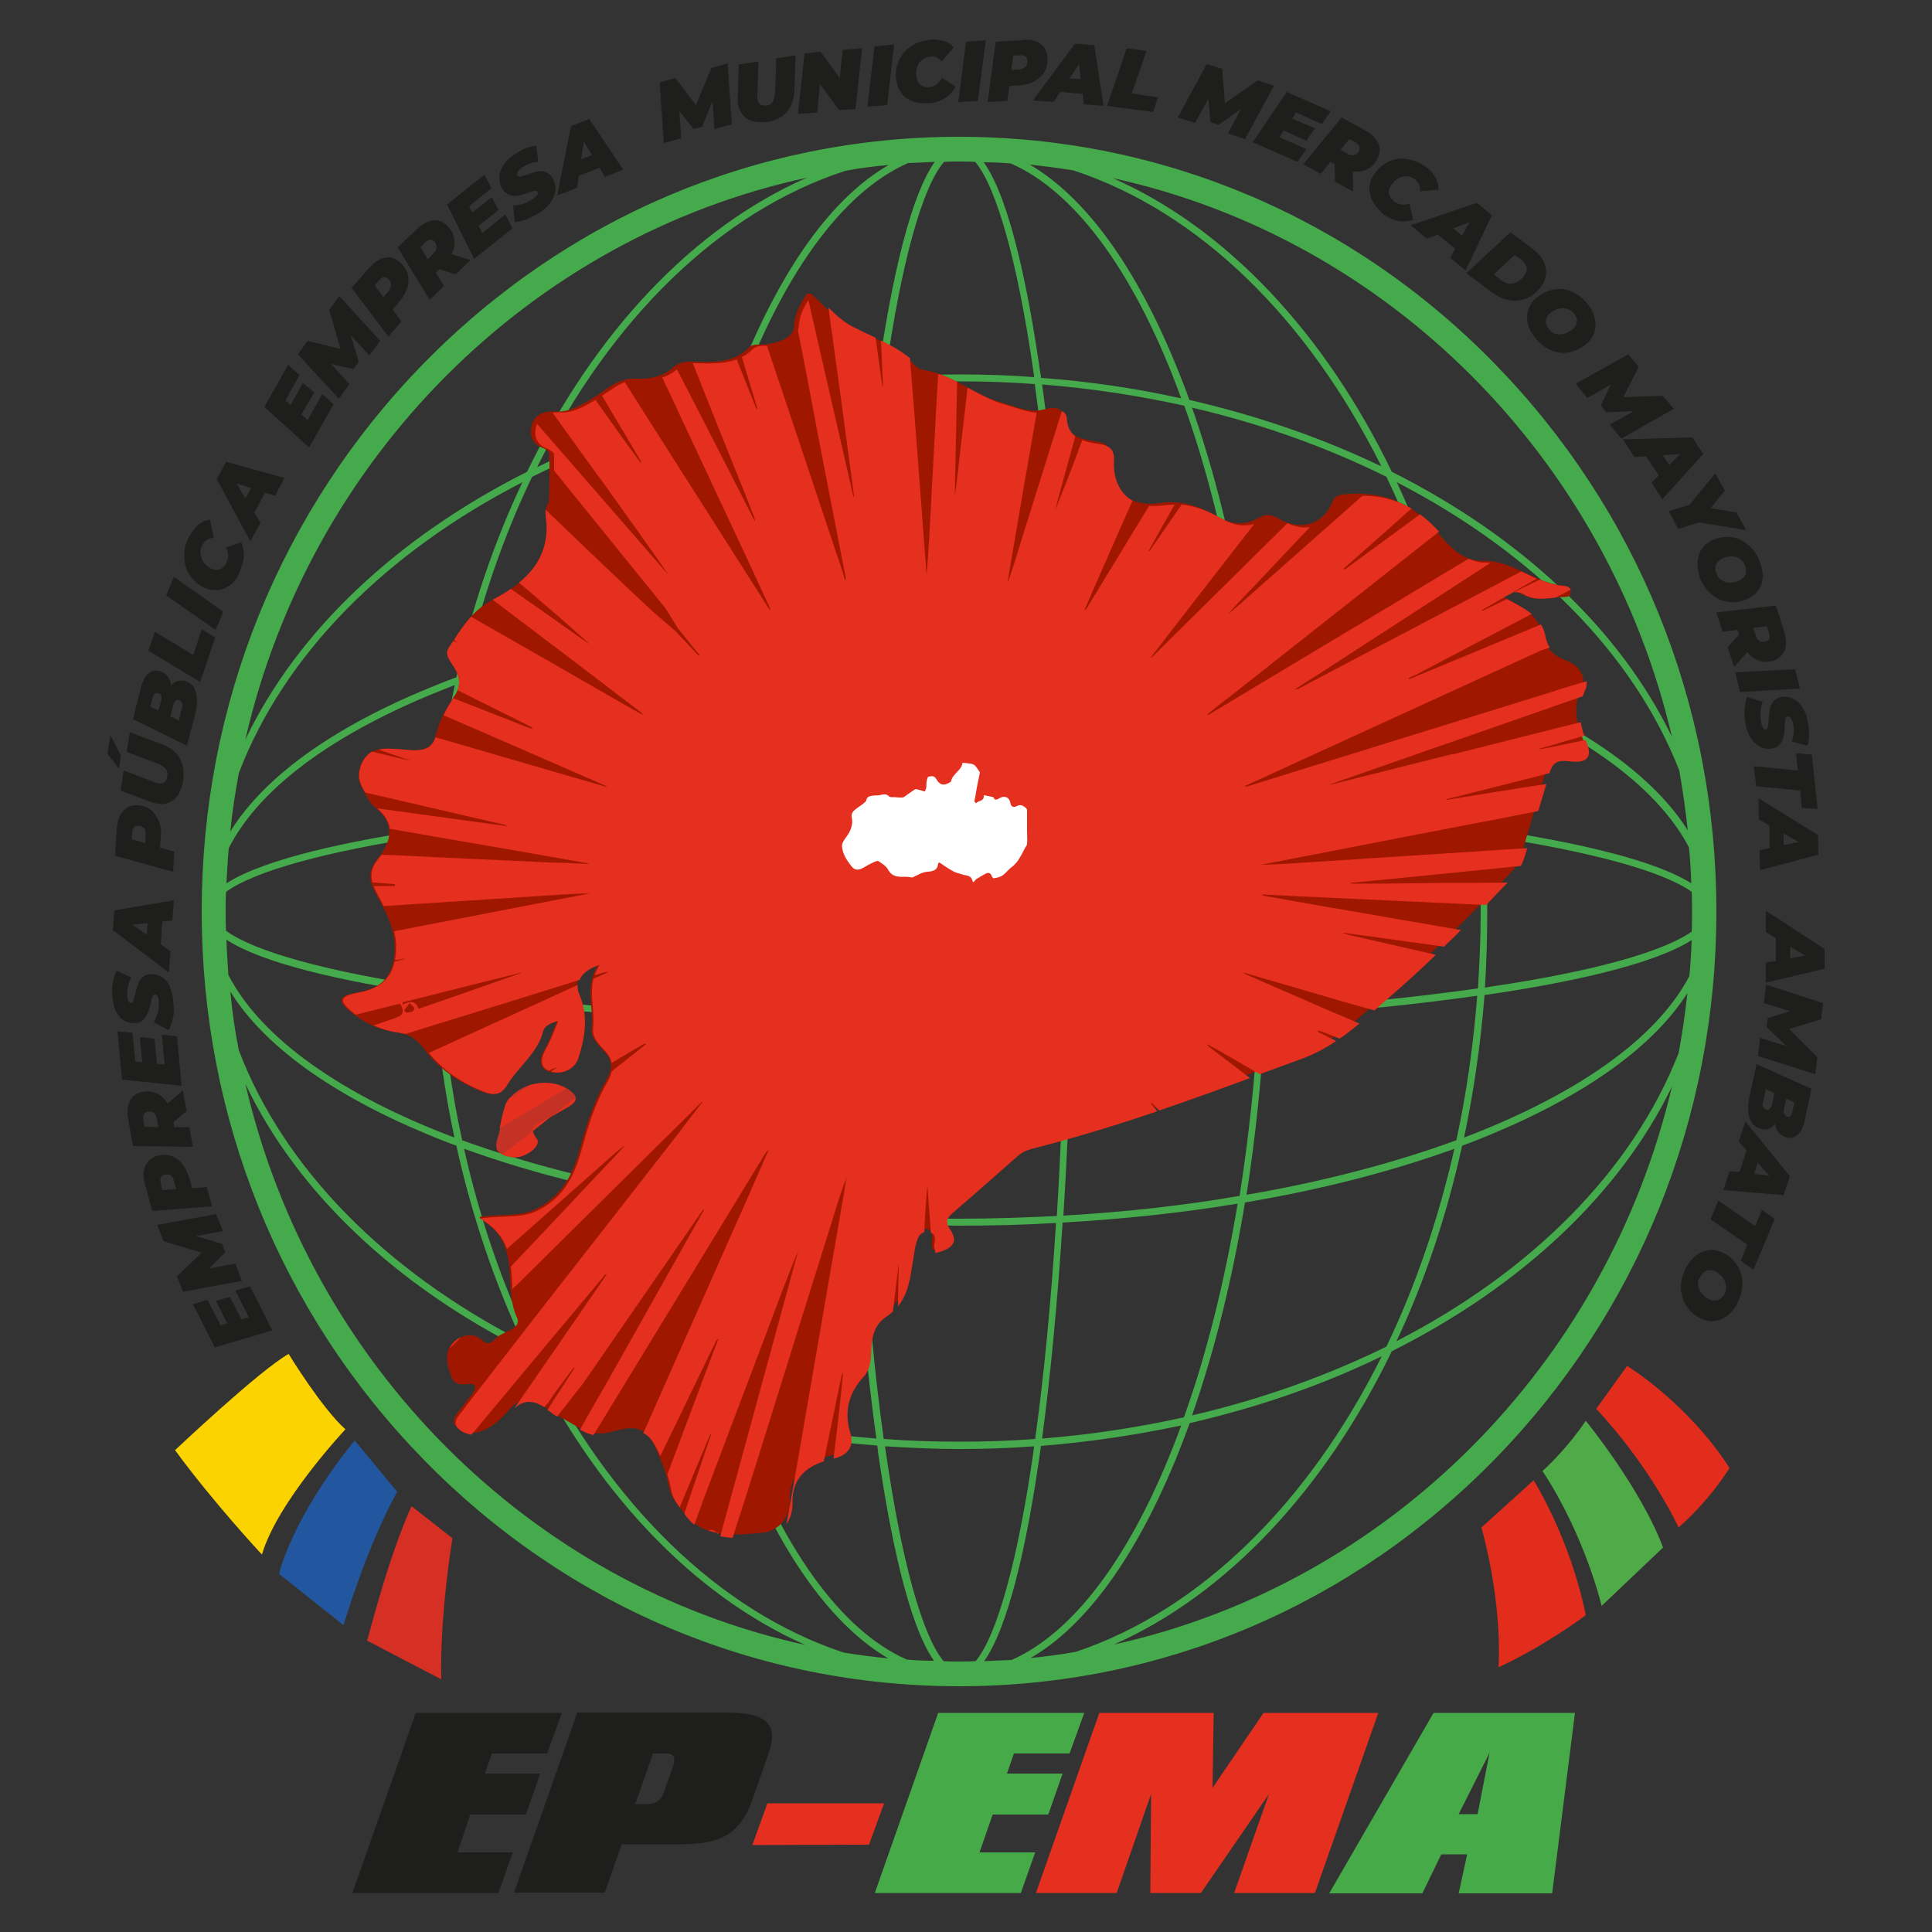 <?xml version="1.0" encoding="UTF-8"?>
<!-- Generator: Adobe Illustrator 27.4.0, SVG Export Plug-In . SVG Version: 6.00 Build 0)  -->
<svg xmlns="http://www.w3.org/2000/svg" xmlns:xlink="http://www.w3.org/1999/xlink" version="1.1" id="Capa_1" x="0px" y="0px" viewBox="0 0 500 500" style="enable-background:new 0 0 500 500;" xml:space="preserve">
<rect x="0" y="0" width="500" height="500" fill="#333333" stroke="none"/>
<style type="text/css">
	.st0{fill:#45AA4B;}
	.st1{fill:#1E1F1C;}
	.st2{fill:#FAD300;}
	.st3{fill:#2257A0;}
	.st4{fill:#D62F24;}
	.st5{fill:#E22D1D;}
	.st6{fill:#4EAB48;}
	.st7{fill:#E52F1F;}
	.st8{fill:#46AA48;}
	.st9{fill:#C33225;}
	.st10{fill:#A01700;}
	.st11{fill:#FFFFFF;}
</style>
<g>
	<g>
		<path class="st0" d="M386.8,94.1c-37-37.9-86.3-58.7-138.6-58.7c-52.4,0-101.6,20.9-138.6,58.7c-37,37.9-57.4,88.2-57.4,141.8    c0,53.5,20.4,103.9,57.4,141.8c37,37.9,86.2,58.7,138.6,58.7c52.4,0,101.6-20.9,138.6-58.7c37-37.9,57.4-88.2,57.4-141.8    C444.2,182.3,423.8,132,386.8,94.1 M248.2,430c-1.3,0-2.7,0-4-0.1c-5.5-6.6-10.9-25.9-15-54.5c-0.1-0.4-0.1-0.8-0.2-1.1    c6.4,0.4,12.8,0.7,19.3,0.7c6.5,0,13-0.2,19.3-0.7c0,0.4-0.1,0.7-0.1,1.1c-4.1,28.6-9.5,47.9-15,54.5C251,430,249.6,430,248.2,430     M234.7,429.5c-17.3-7.6-32.6-29.5-44-60.7c11.7,2.6,23.8,4.4,36.3,5.3c0.1,0.5,0.2,1,0.2,1.5c3,20.7,7.7,44.5,14.5,54.2    C239.4,429.8,237.1,429.7,234.7,429.5 M248.2,41.8c1.4,0,2.8,0,4.2,0.1c5.5,6.6,11,25.9,15.1,54.6c0.1,0.4,0.1,0.8,0.1,1.1    c-6.4-0.5-12.8-0.7-19.3-0.7c-6.5,0-13,0.2-19.3,0.7c0.1-0.4,0.1-0.8,0.2-1.1c4.1-28.7,9.5-48.1,15.1-54.6    C245.5,41.8,246.8,41.8,248.2,41.8 M261.6,42.3c17.3,7.6,32.7,29.5,44.1,60.8c-11.7-2.6-23.8-4.4-36.3-5.3c0-0.5-0.1-1-0.2-1.5    c-3-20.8-7.7-44.6-14.6-54.3C257,42,259.3,42.1,261.6,42.3 M437.9,235.9c0,1.7,0,3.5-0.1,5.2c-7.5,5.3-25.9,10.4-52.4,14.3    l-1.1,0.2c0.4-6.5,0.6-13,0.6-19.7c0-6.6-0.2-13.2-0.6-19.7l1.1,0.2c26.5,4,45,9.1,52.4,14.4C437.9,232.5,437.9,234.2,437.9,235.9     M437.7,228.6c-9-5.7-28.3-10.5-53.6-14.2c-1-12.7-2.7-25.1-5.3-36.9c28.9,10.9,49.7,25.4,58.3,41.8    C437.4,222.3,437.6,225.4,437.7,228.6 M327.5,210.5c20.1,1.3,38.7,3.2,55,5.5c0.4,6.6,0.7,13.2,0.7,19.9c0,6.7-0.3,13.4-0.7,19.9    c-16.3,2.3-34.9,4.2-55,5.5c0.4-8.4,0.7-16.9,0.7-25.4S327.9,218.9,327.5,210.5 M382.3,214.1c-16.3-2.3-35-4.1-54.9-5.4    c-0.9-15.9-2.5-31.4-4.8-46.1c20,3.5,38.4,8.2,54.3,14.1C379.5,188.7,381.3,201.2,382.3,214.1 M277.3,208.3    c16.8,0.4,33,1.1,48.4,2.1c0.4,8.4,0.7,16.9,0.7,25.6c0,8.7-0.2,17.2-0.7,25.6c-15.4,1-31.7,1.7-48.4,2.1    c0.2-9.2,0.3-18.4,0.3-27.6C277.5,226.6,277.4,217.4,277.3,208.3 M325.6,208.6c-15.5-1-31.8-1.7-48.4-2.1c-0.4-17.1-1-33.6-2-49.2    c15.8,0.9,31.1,2.6,45.4,5C323,176.9,324.7,192.4,325.6,208.6 M248.3,315.4c-8.5,0-16.9-0.2-25.1-0.7c-1-15.7-1.7-32.2-2-49.3    c9,0.2,18.1,0.3,27.2,0.3c9.2,0,18.2-0.1,27.1-0.3c-0.4,17.1-1,33.6-2,49.3C265.2,315.1,256.8,315.4,248.3,315.4 M273.3,316.5    c-1.3,20.4-3.1,39.3-5.4,55.9c-6.4,0.5-13,0.7-19.6,0.7c-6.6,0-13.2-0.2-19.6-0.7c-2.3-16.6-4.1-35.5-5.4-55.9    c8.2,0.4,16.6,0.7,25,0.7C256.7,317.2,265,317,273.3,316.5 M248.3,263.9c-9.2,0-18.3-0.1-27.2-0.3c-0.2-9.1-0.3-18.3-0.3-27.7    c0-9.3,0.1-18.6,0.3-27.7c9-0.2,18-0.3,27.2-0.3c9.2,0,18.3,0.1,27.2,0.3c0.2,9.1,0.3,18.3,0.3,27.7c0,9.3-0.1,18.6-0.3,27.7    C266.5,263.8,257.5,263.9,248.3,263.9 M248.3,156.5c8.5,0,16.9,0.2,25.1,0.7c1,15.7,1.7,32.2,2,49.3c-9-0.2-18.1-0.3-27.1-0.3    c-9.2,0-18.2,0.1-27.2,0.3c0.4-17.1,1.1-33.6,2-49.3C231.4,156.7,239.7,156.5,248.3,156.5 M223.2,155.3    c1.3-20.4,3.1-39.3,5.4-55.9c6.4-0.5,13-0.7,19.6-0.7c6.6,0,13.1,0.2,19.6,0.7c2.3,16.6,4.1,35.5,5.4,55.9    c-8.2-0.4-16.6-0.7-25-0.7C239.8,154.7,231.5,154.9,223.2,155.3 M275.1,155.4c-1.3-20.4-3.1-39.3-5.4-55.9c12.7,1,25,2.9,36.8,5.5    c5.8,16.2,10.5,34.9,13.9,55.3C305.9,158,290.7,156.3,275.1,155.4 M241.9,41.9c-6,8.5-11,28.8-14.8,55.8    c-12.5,1-24.6,2.8-36.3,5.3c11.4-31.3,26.9-53.2,44.2-60.8C237.2,42.1,239.5,42,241.9,41.9 M226.8,99.5c-2.3,16.6-4,35.6-5.3,55.9    c-15.7,0.9-30.8,2.6-45.3,5c3.4-20.4,8.1-39,13.9-55.3C201.9,102.4,214.2,100.5,226.8,99.5 M221.4,157.3c-1,15.8-1.7,32.4-2,49.2    c-16.8,0.4-33,1.1-48.4,2.1c0.9-16.1,2.6-31.6,4.9-46.2C190.2,159.9,205.5,158.2,221.4,157.3 M219.3,263.6    c-16.8-0.4-33.1-1.1-48.4-2.1c-0.4-8.4-0.7-16.9-0.7-25.6c0-8.7,0.2-17.2,0.7-25.6c15.4-1,31.7-1.7,48.4-2.1    c-0.2,9.2-0.3,18.4-0.3,27.6C219,245.3,219.1,254.5,219.3,263.6 M169.1,208.6c-20.1,1.3-38.6,3.2-54.9,5.5    c1-12.9,2.8-25.4,5.4-37.4c16-5.9,34.3-10.7,54.4-14.1C171.6,177.3,170,192.7,169.1,208.6 M169,261.4c-20.1-1.3-38.7-3.2-55-5.5    c-0.4-6.6-0.7-13.2-0.7-19.9c0-6.7,0.2-13.4,0.7-19.9c16.3-2.3,34.9-4.2,55-5.5c-0.4,8.4-0.6,16.9-0.6,25.5S168.6,253,169,261.4     M112.4,214.4c-0.5,0.1-1,0.1-1.5,0.2c-19.7,2.9-42.2,7.5-52.3,14c0.2-3,0.3-6,0.6-9.1c8.4-16.5,29.3-31.1,58.5-42.2    C115.1,189.3,113.3,201.7,112.4,214.4 M112.2,255.6c-0.4-0.1-0.7-0.1-1.1-0.2c-26.8-4-45.3-9.2-52.6-14.5    c-0.1-1.7-0.1-3.4-0.1-5.1c0-1.7,0-3.3,0.1-5c7.3-5.3,25.8-10.5,52.6-14.5c0.4-0.1,0.7-0.1,1.1-0.2c-0.4,6.5-0.7,13-0.7,19.7    C111.5,242.6,111.8,249.1,112.2,255.6 M58.6,243.2c8.9,5.8,28.3,10.6,53.8,14.3c0.9,12.7,2.7,25.1,5.2,36.9    c-29.1-11-50-25.6-58.5-42.1C58.9,249.3,58.7,246.2,58.6,243.2 M114.2,257.7c16.3,2.3,35,4.1,54.9,5.4c0.9,15.9,2.5,31.4,4.9,46.1    c-20.1-3.5-38.4-8.3-54.4-14.1C117,283.1,115.2,270.6,114.2,257.7 M170.9,263.3c15.6,1,31.8,1.7,48.4,2.1    c0.4,17.1,1.1,33.6,2,49.2c-15.8-0.9-31.1-2.6-45.4-5C173.5,294.9,171.8,279.4,170.9,263.3 M221.4,316.4    c1.3,20.4,3.1,39.3,5.4,55.9c-12.7-1-25-2.9-36.8-5.5c-5.8-16.2-10.5-34.9-13.9-55.3C190.6,313.9,205.8,315.6,221.4,316.4     M254.7,429.9c6-8.5,11-28.8,14.7-55.7c12.5-1,24.6-2.8,36.3-5.3c-11.4,31.2-26.7,53.1-43.9,60.7    C259.4,429.7,257.1,429.8,254.7,429.9 M269.7,372.3c2.2-16.6,4-35.6,5.3-55.9c15.7-0.9,30.8-2.5,45.3-4.9    c-3.4,20.4-8.1,39.1-13.9,55.3C294.6,369.4,282.3,371.3,269.7,372.3 M275.2,314.6c1-15.8,1.7-32.4,2.1-49.2    c16.8-0.4,33-1.1,48.4-2.1c-0.9,16.1-2.6,31.6-4.9,46.2C306.3,312,291,313.7,275.2,314.6 M327.4,263.2c20.1-1.3,38.6-3.2,54.9-5.5    c-1,12.9-2.8,25.4-5.4,37.4c-15.9,5.8-34.3,10.7-54.3,14.1C324.9,294.5,326.5,279.1,327.4,263.2 M384.2,257.5    c0.5-0.1,1-0.1,1.5-0.2c19.6-2.9,41.9-7.5,52.1-14c-0.1,3.1-0.3,6.2-0.6,9.3c-8.5,16.3-29.4,30.8-58.3,41.8    C381.4,282.5,383.2,270.2,384.2,257.5 M436.8,214.9c-8.7-13.8-26.1-26.4-50.9-36.6c-2.4-1-4.9-2-7.4-2.9c-4-18.1-9.8-35.1-17-50.6    c35,18.1,61.2,44.2,73.1,74.6C435.5,204.5,436.2,209.6,436.8,214.9 M376.4,174.6c-16.3-5.9-34.6-10.6-54.2-14    c-3.3-20-7.9-38.6-13.7-55.1c18.1,4.2,35,10.3,50.3,17.9C366.3,139,372.3,156.2,376.4,174.6 M307.8,103.5    c-0.9-2.6-1.9-5.1-2.9-7.6c-10.7-26.7-24-44.9-38.4-53.3c3.8,0.4,7.6,0.9,11.3,1.5c32.6,10.7,60.7,38.5,79.7,76.6    C342.3,113.4,325.6,107.6,307.8,103.5 M230,42.7c-14.5,8.3-27.7,26.5-38.4,53.3c-1,2.5-1.9,5-2.9,7.6    c-17.8,4.1-34.5,9.9-49.7,17.3c19-38.2,47.2-66.1,79.8-76.7C222.5,43.5,226.3,43,230,42.7 M188,105.5    c-5.8,16.6-10.4,35.1-13.7,55.1c-19.6,3.4-37.9,8-54.2,14c4.2-18.4,10.1-35.6,17.6-51.2C153,115.8,169.9,109.8,188,105.5     M118.1,175.3c-2.5,0.9-5,1.9-7.4,2.9c-25,10.3-42.5,23.1-51.1,37c0.5-5.1,1.3-10.2,2.2-15.1c11.7-30.7,38-57.1,73.4-75.3    C127.9,140.2,122.1,157.2,118.1,175.3 M59.6,256.6c8.6,13.9,26.1,26.6,51.1,37c2.4,1,4.9,2,7.4,2.9c4,18.1,9.8,35.1,17,50.6    c-35.3-18.2-61.6-44.6-73.3-75.3C60.8,266.8,60.1,261.8,59.6,256.6 M120.1,297.3c16.3,5.9,34.6,10.6,54.2,13.9    c3.3,20,7.9,38.6,13.7,55.1c-18.1-4.2-35-10.3-50.3-17.9C130.2,332.9,124.2,315.6,120.1,297.3 M188.7,368.4    c0.9,2.6,1.9,5.1,2.9,7.6c10.7,26.7,23.9,44.8,38.3,53.2c-3.9-0.4-7.7-0.9-11.5-1.5c-32.4-10.7-60.5-38.5-79.4-76.5    C154.2,358.4,170.9,364.3,188.7,368.4 M266.7,429.1c14.4-8.3,27.6-26.5,38.3-53.2c1-2.5,1.9-5,2.9-7.6    c17.8-4.1,34.5-9.9,49.7-17.3c-18.9,37.9-46.9,65.7-79.2,76.5C274.5,428.2,270.6,428.7,266.7,429.1 M308.5,366.3    c5.8-16.6,10.4-35.1,13.7-55.1c19.6-3.3,37.9-8,54.2-13.9c-4.2,18.4-10.1,35.6-17.6,51.2C343.5,356,326.6,362.1,308.5,366.3     M378.4,296.5c2.5-0.9,5-1.9,7.4-2.9c24.8-10.3,42.2-22.9,50.9-36.6c-0.6,5.3-1.3,10.5-2.3,15.6c-11.9,30.3-38,56.5-73,74.5    C368.7,331.7,374.4,314.6,378.4,296.5 M432.7,190.7c-13.5-27.9-39.2-51.9-72.5-68.6c-17.3-35.8-42.7-63-72.2-76    C359.2,61.7,415.8,118.4,432.7,190.7 M208.8,46c-29.6,13-55,40.2-72.4,76.1c-33.6,16.9-59.4,41.1-72.9,69.3    C80.2,118.6,137.1,61.5,208.8,46 M63.5,280.5c13.4,28.2,39.2,52.4,72.8,69.2c17.3,35.8,42.6,62.9,72.1,76    C137,410.1,80.3,353.1,63.5,280.5 M288.3,425.6c29.4-13.1,54.6-40.2,71.9-75.9c33.3-16.7,59-40.6,72.5-68.5    C415.7,353.3,359.3,409.9,288.3,425.6"></path>
		<polygon class="st1" points="57.1,343 58.8,342.5 55.9,336.7 59.5,335.6 62.5,341.5 64.4,340.9 60.9,334 64.7,332.9 70.5,344.3     55.6,348.7 49.9,337.5 53.7,336.4   "></polygon>
		<polygon class="st1" points="40.7,317 55.9,314.2 57.7,318.6 50.7,319.9 57.5,321.9 58.3,324.1 54.1,328.3 60.9,327 62.6,331.5     47.4,334.3 45.8,330.3 52.2,324.2 42.3,321.2   "></polygon>
		<path class="st1" d="M37.6,301.8c0.5-1.3,1.6-2.2,3.1-2.7c1.2-0.3,2.4-0.3,3.5,0c1.1,0.4,2.1,1,2.9,2c0.8,1,1.4,2.2,1.9,3.8    l0.7,2.6l3.8-0.3l1.4,5l-15.5,1.2l-1.8-6.6C37,304.8,37,303.1,37.6,301.8 M44.2,304.2c-0.4-0.3-1-0.3-1.6-0.2c-1,0.3-1.3,1-1,2.3    L42,308l3.6-0.3l-0.6-2.1C44.9,305,44.6,304.5,44.2,304.2"></path>
		<path class="st1" d="M40.6,283c1.1,0.5,2,1.4,2.8,2.6l3.9-3.4l1,5.3l-3.4,2.9l0.2,1.3l3.9,0l0.9,5.1l-15.5-0.2l-1.2-6.8    c-0.4-2-0.2-3.6,0.4-4.9c0.7-1.3,1.8-2.1,3.3-2.3C38.2,282.3,39.4,282.5,40.6,283 M37.1,289.9l0.3,1.7l3.6,0.1l-0.4-2.1    c-0.1-0.7-0.4-1.2-0.8-1.6c-0.4-0.3-0.9-0.4-1.6-0.3C37.3,287.9,36.9,288.6,37.1,289.9"></path>
		<polygon class="st1" points="35,274.7 36.8,274.9 36.2,268.4 40,268.8 40.6,275.3 42.6,275.5 41.9,267.8 45.8,268.2 47,281     31.6,279.4 30.4,266.9 34.3,267.3   "></polygon>
		<path class="st1" d="M44.7,263.7c-0.3,1.2-0.6,2.2-1.1,2.9l-3.8-2c0.9-1.7,1.4-3.4,1.3-5.2c0-0.7-0.1-1.2-0.3-1.5    c-0.2-0.4-0.4-0.5-0.7-0.5c-0.3,0-0.5,0.2-0.6,0.5c-0.2,0.4-0.3,0.9-0.5,1.7c-0.2,1-0.5,1.9-0.8,2.6c-0.3,0.7-0.7,1.3-1.2,1.8    c-0.6,0.5-1.3,0.8-2.2,0.8c-1.1,0-2.2-0.3-3-0.9c-0.9-0.6-1.5-1.5-2-2.7c-0.5-1.2-0.7-2.6-0.8-4.2c0-1.1,0.1-2.2,0.3-3.2    c0.2-1,0.5-1.9,0.9-2.6l3.8,1.8c-0.4,0.6-0.7,1.3-0.8,2c-0.2,0.7-0.3,1.5-0.3,2.3c0,0.7,0.1,1.3,0.3,1.7c0.2,0.4,0.5,0.6,0.7,0.6    c0.3,0,0.5-0.2,0.6-0.6c0.1-0.4,0.3-1,0.5-1.8c0.2-1,0.5-1.9,0.7-2.5c0.2-0.7,0.7-1.3,1.2-1.8c0.5-0.5,1.2-0.8,2.2-0.8    c1.1,0,2.1,0.3,3,0.9c0.9,0.6,1.6,1.5,2,2.7c0.5,1.2,0.7,2.5,0.8,4.1C45.1,261.3,45,262.6,44.7,263.7"></path>
		<path class="st1" d="M42,238.5l-0.4,5.9l2.5,1.8l-0.4,5.5l-14.5-11l0.4-5.1L45,233l-0.4,5.2L42,238.5z M38.2,238.9l-3.9,0.4    l3.7,2.6L38.2,238.9z"></path>
		<polygon class="st1" points="73.9,103.6 75.2,104.8 78.4,99.1 81.3,101.6 78,107.3 79.6,108.7 83.4,102 86.3,104.6 80,115.8     68.4,105.3 74.6,94.4 77.5,97.1   "></polygon>
		<polygon class="st1" points="87.8,76.6 98.4,88.2 95.6,92 90.8,86.8 92.8,93.6 91.5,95.5 85.7,94.2 90.4,99.4 87.7,103.2     77.1,91.7 79.6,88.2 88.1,90.3 85.2,80.2   "></polygon>
		<path class="st1" d="M99.7,66.7c1.4-0.3,2.7,0.2,3.9,1.2c0.9,0.9,1.6,1.9,1.9,3c0.3,1.1,0.3,2.3-0.1,3.6c-0.4,1.2-1.1,2.5-2.1,3.6    l-1.7,2l2.3,3.1l-3.4,3.9L91,74.5l4.5-5.1C96.9,67.8,98.3,66.9,99.7,66.7 M101.2,73.6c0-0.5-0.3-1-0.7-1.4    c-0.8-0.7-1.6-0.6-2.4,0.4l-1.1,1.3l2.2,3l1.4-1.6C100.9,74.7,101.2,74.2,101.2,73.6"></path>
		<path class="st1" d="M117.6,62c0.2,1.2-0.1,2.5-0.7,3.8l4.9,1.5l-3.9,3.7l-4.2-1.3l-0.9,0.9l2.1,3.4l-3.7,3.6L102.9,64l5-4.7    c1.5-1.4,2.9-2.1,4.3-2.3c1.4-0.1,2.7,0.4,3.7,1.6C116.9,59.6,117.4,60.7,117.6,62 M110,62.8l-1.2,1.2l1.9,3.1l1.5-1.5    c0.5-0.5,0.8-1,0.8-1.6c0-0.5-0.2-1-0.6-1.5C111.8,61.8,111,61.9,110,62.8"></path>
		<polygon class="st1" points="121.4,53.4 122.2,55 127.3,51 129,54.4 123.9,58.4 124.8,60.3 130.8,55.5 132.6,59.1 122.7,67     115.7,52.9 125.4,45.2 127.2,48.7   "></polygon>
		<path class="st1" d="M136.2,56.8c-1.1,0.4-2.1,0.6-3,0.7l-0.4-4.3c1.9-0.1,3.6-0.7,5.1-1.7c0.5-0.4,0.9-0.7,1.1-1    c0.2-0.4,0.2-0.6,0.1-0.8c-0.2-0.2-0.4-0.3-0.8-0.3c-0.4,0.1-0.9,0.2-1.7,0.5c-1,0.4-1.8,0.6-2.5,0.7c-0.7,0.2-1.4,0.1-2.1-0.1    c-0.7-0.2-1.3-0.7-1.9-1.5c-0.6-0.9-0.9-2-0.9-3.1s0.4-2.1,1.1-3.2c0.7-1.1,1.7-2,3.1-2.9c0.9-0.6,1.9-1.1,2.8-1.5    c0.9-0.3,1.8-0.5,2.6-0.6l0.5,4.2c-0.7,0-1.4,0.1-2.1,0.4c-0.7,0.2-1.4,0.6-2,1c-0.6,0.4-1,0.8-1.2,1.2c-0.2,0.4-0.2,0.7-0.1,0.9    c0.2,0.2,0.4,0.3,0.8,0.3c0.4-0.1,1-0.3,1.8-0.5c0.9-0.4,1.8-0.6,2.5-0.8c0.7-0.2,1.4-0.1,2.1,0.1c0.7,0.2,1.3,0.7,1.8,1.4    c0.6,0.9,0.9,2,0.9,3c-0.1,1.1-0.4,2.1-1.1,3.2c-0.7,1.1-1.7,2-3,2.9C138.4,55.8,137.3,56.3,136.2,56.8"></path>
		<path class="st1" d="M155.2,43.4l-5.4,2.1l-0.5,3.1l-5.1,2l3.6-18l4.7-1.8l8.8,13.1l-4.8,1.9L155.2,43.4z M153.2,40.1l-2.1-3.4    l-0.7,4.5L153.2,40.1z"></path>
		<path class="st1" d="M280.2,24.3l-5.8-0.5l-1.7,2.6l-5.4-0.4l10.9-14.7l5,0.4l2.4,15.7l-5.1-0.4L280.2,24.3z M279.7,20.5l-0.4-4    l-2.5,3.8L279.7,20.5z"></path>
		<path class="st1" d="M31.9,209.9c0.9-1.1,2.2-1.6,3.8-1.5c1.3,0.1,2.4,0.5,3.3,1.2c0.9,0.7,1.6,1.7,2.1,2.9    c0.5,1.2,0.7,2.6,0.5,4.2l-0.2,2.7l3.7,1l-0.3,5.2l-15-4.1l0.4-6.9C30.4,212.5,30.9,210.9,31.9,209.9 M37.3,214.4    c-0.3-0.4-0.8-0.7-1.4-0.7c-1-0.1-1.6,0.6-1.7,1.8l-0.1,1.7l3.5,1l0.1-2.1C37.7,215.4,37.6,214.8,37.3,214.4"></path>
		<path class="st1" d="M27.8,195.1l0.8-4.8l2.7,5.2l-0.5,3.4L27.8,195.1z M46.1,205.7c-0.6,0.9-1.4,1.6-2.3,2    c-0.9,0.4-1.9,0.5-3,0.3c-0.5-0.1-1-0.2-1.6-0.4l-8-3l0.8-5.2l7.9,3c0.4,0.1,0.7,0.2,1.1,0.3c0.7,0.1,1.2,0,1.6-0.3    c0.4-0.3,0.6-0.8,0.7-1.5c0.1-0.7,0-1.4-0.4-1.9c-0.4-0.5-1.1-1-2.2-1.4l-7.9-3l0.8-5.1l8.2,3.1c2.2,0.8,3.8,2,4.7,3.6    c0.9,1.6,1.2,3.5,0.9,5.9C47.1,203.6,46.7,204.7,46.1,205.7"></path>
		<path class="st1" d="M45.8,176.3c0.6-0.2,1.2-0.2,1.9-0.1c1.6,0.4,2.6,1.4,3,2.9c0.4,1.5,0.4,3.3-0.1,5.3l-2.2,8.6l-14-6.9l2-7.9    c0.4-1.8,1.1-3,1.9-3.8c0.8-0.8,1.8-1,3-0.7c0.8,0.2,1.5,0.6,2,1.3c0.5,0.6,0.8,1.4,1,2.4C44.7,176.9,45.2,176.5,45.8,176.3     M38.9,182.9l2.1,1l0.7-2.5c0.3-1.1,0-1.8-0.9-2c-0.3-0.1-0.6,0-0.8,0.2c-0.2,0.2-0.4,0.5-0.5,0.9L38.9,182.9z M47.1,181.9    c-0.2-0.4-0.5-0.6-0.9-0.7c-0.3-0.1-0.6,0-0.8,0.2c-0.3,0.2-0.4,0.5-0.5,0.8l-0.8,3.2l2.2,1.1l0.8-3.3    C47.3,182.8,47.3,182.3,47.1,181.9"></path>
		<polygon class="st1" points="38.4,168.4 40.1,163.5 50,169.5 52.2,162.9 55.7,165 51.8,176.5   "></polygon>
		<polygon class="st1" points="43,154.1 45,149.3 57.8,158.3 55.8,163   "></polygon>
		<path class="st1" d="M59.7,151.3c-1,0.8-2.2,1.3-3.4,1.4c-1.2,0.1-2.4-0.1-3.6-0.7c-1.6-0.8-2.8-1.9-3.7-3.3    c-0.8-1.4-1.3-2.9-1.3-4.6c-0.1-1.7,0.3-3.4,1.2-5.1c0.7-1.3,1.5-2.4,2.4-3.2c1-0.8,2-1.2,3.1-1.3l0.9,4.7c-1.4,0.1-2.4,0.7-3,2    c-0.4,0.7-0.5,1.5-0.4,2.2s0.4,1.4,0.8,2.1c0.5,0.6,1.1,1.2,1.9,1.6c0.8,0.4,1.6,0.5,2.3,0.2c0.8-0.3,1.3-0.8,1.7-1.7    c0.6-1.2,0.6-2.5-0.1-3.9l3.9-1.4c0.6,1.3,0.8,2.6,0.7,3.8c-0.1,1.2-0.5,2.5-1.1,3.9C61.6,149.4,60.7,150.5,59.7,151.3"></path>
		<path class="st1" d="M68.6,127.5l-2.8,5.2l1.6,2.6l-2.6,4.8l-8.7-16.1l2.4-4.5l15.1,4.2l-2.4,4.6L68.6,127.5z M65,126.3l-3.8-1.2    l2.3,3.9L65,126.3z"></path>
		<polygon class="st1" points="188.3,16.4 189.4,32.2 184.9,33.4 184.4,26.2 181.7,32.8 179.5,33.4 175.8,28.7 176.3,35.8 171.8,37     170.7,21.3 174.8,20.2 180.1,27.2 184.1,17.6   "></polygon>
		<path class="st1" d="M194.8,31.4c-1-0.3-1.9-0.8-2.5-1.6c-0.7-0.8-1.1-1.7-1.3-2.8c-0.1-0.5-0.1-1-0.1-1.6l0.3-8.7l5.1-0.8    l-0.3,8.6c0,0.4,0,0.8,0,1.1c0.1,0.7,0.4,1.2,0.8,1.4c0.4,0.3,0.9,0.4,1.6,0.3c0.8-0.1,1.3-0.5,1.6-1c0.3-0.5,0.5-1.4,0.6-2.6    l0.3-8.6l5-0.8l-0.3,8.9c-0.1,2.4-0.7,4.3-1.9,5.7c-1.2,1.4-2.9,2.3-5.2,2.7C197.1,31.7,195.9,31.6,194.8,31.4"></path>
		<polygon class="st1" points="223.1,12.5 221.4,28.2 217.2,28.5 212.2,21.8 211.5,29.1 206.5,29.5 208.2,13.8 212.4,13.4     217.3,20.2 218.1,12.9   "></polygon>
		<polygon class="st1" points="226.3,12 231.4,11.5 229.6,27.2 224.5,27.6   "></polygon>
		<path class="st1" d="M236.7,26.4c-1.3-0.4-2.3-1-3.1-1.9c-0.8-0.9-1.3-2-1.6-3.4c-0.3-1.8-0.2-3.4,0.4-4.9    c0.6-1.5,1.5-2.8,2.8-3.8c1.3-1,2.8-1.7,4.7-2c1.4-0.3,2.8-0.2,4,0.1c1.2,0.3,2.2,0.9,2.9,1.8l-3.1,3.6c-0.9-1.1-2-1.5-3.3-1.2    c-0.8,0.1-1.4,0.5-2,1c-0.6,0.5-0.9,1.1-1.1,1.9c-0.2,0.8-0.3,1.6-0.1,2.5c0.2,0.9,0.6,1.6,1.2,2c0.7,0.4,1.4,0.6,2.4,0.4    c1.3-0.2,2.3-1,3-2.4l3.5,2.3c-0.7,1.3-1.5,2.2-2.6,2.9c-1,0.7-2.3,1.1-3.7,1.4C239.4,26.8,238,26.7,236.7,26.4"></path>
		<polygon class="st1" points="250,10.8 255.1,10.4 253.1,26.1 248,26.4   "></polygon>
		<path class="st1" d="M269.2,11.3c1.2,0.8,1.8,2.1,1.9,3.7c0.1,1.3-0.2,2.5-0.7,3.5c-0.6,1-1.4,1.8-2.6,2.5c-1.1,0.6-2.5,1-4,1.1    l-2.6,0.2l-0.5,3.8l-5.1,0.3l2.1-15.6l6.7-0.4C266.4,10.1,268,10.4,269.2,11.3 M265.4,17.3c0.4-0.4,0.5-0.9,0.5-1.6    c-0.1-1-0.7-1.5-2-1.4l-1.7,0.1l-0.5,3.7l2.1-0.1C264.5,17.9,265,17.6,265.4,17.3"></path>
		<polygon class="st1" points="291.6,12.5 296.7,13.2 292.9,24.2 299.7,25.2 298.4,29 286.5,27.4   "></polygon>
		<polygon class="st1" points="329.7,22.2 322.2,36 317.8,34.5 321.2,28.2 315.4,32.3 313.3,31.6 312.7,25.6 309.3,31.8 304.8,30.4     312.3,16.6 316.3,17.8 317,26.7 325.5,20.8   "></polygon>
		<polygon class="st1" points="335.4,29.1 334.4,30.7 340.3,33.2 338.1,36.4 332.2,33.8 331.1,35.5 338.1,38.6 335.8,41.9     324.2,36.8 333,23.8 344.4,28.8 342.1,32.1   "></polygon>
		<path class="st1" d="M353.8,43.8c-1.1,0.6-2.4,0.7-3.7,0.6l0.1,5.2l-4.7-2.6l-0.1-4.5l-1.1-0.6l-2.5,3.1l-4.5-2.5l9.9-12.1l6,3.3    c1.8,1,2.9,2.1,3.5,3.4c0.6,1.3,0.5,2.7-0.3,4.1C355.8,42.4,354.9,43.3,353.8,43.8 M350.7,36.8l-1.5-0.8l-2.3,2.8l1.9,1    c0.6,0.4,1.2,0.5,1.7,0.3c0.5-0.1,0.9-0.5,1.2-1C352.1,38.2,351.8,37.4,350.7,36.8"></path>
		<path class="st1" d="M355.4,52.3c-0.7-1.1-1-2.3-1-3.6c0-1.2,0.4-2.4,1.2-3.5c1-1.5,2.2-2.6,3.6-3.3c1.4-0.7,3-1,4.6-0.8    c1.6,0.2,3.2,0.8,4.8,1.8c1.2,0.8,2.2,1.8,2.8,2.9c0.7,1.1,0.9,2.2,0.8,3.3l-4.7,0.4c0.1-1.4-0.4-2.5-1.5-3.2    c-0.7-0.5-1.4-0.7-2.1-0.7c-0.7,0-1.4,0.2-2.1,0.6c-0.7,0.4-1.3,1-1.8,1.8c-0.5,0.8-0.7,1.5-0.5,2.3c0.2,0.8,0.7,1.4,1.5,2    c1.1,0.7,2.3,0.9,3.8,0.4l0.9,4.2c-1.3,0.4-2.6,0.5-3.8,0.3c-1.2-0.2-2.4-0.8-3.7-1.6C357,54.5,356,53.5,355.4,52.3"></path>
		<path class="st1" d="M376.6,64.4l-4.5-3.7l-2.8,1.1l-4.2-3.5l17.1-5.8l3.9,3.2L379.3,70l-4-3.3L376.6,64.4z M378.4,61l1.9-3.5    l-4.2,1.6L378.4,61z"></path>
		<path class="st1" d="M390.9,60.1l5.5,4.1c1.3,1,2.3,2,2.9,3.1c0.6,1.1,0.9,2.3,0.8,3.5c-0.1,1.2-0.5,2.3-1.3,3.4    c-1,1.4-2.3,2.4-3.7,3c-1.4,0.6-2.9,0.8-4.5,0.5c-1.6-0.3-3.1-1-4.6-2.1l-6.5-4.9L390.9,60.1z M388.5,72.5    c1.1,0.8,2.1,1.1,3.2,0.8c1.1-0.2,2-0.9,2.8-2c0.5-0.7,0.7-1.5,0.6-2.2c-0.2-0.7-0.7-1.4-1.5-2L392,66l-5.4,5L388.5,72.5z"></path>
		<path class="st1" d="M395.4,83.7c-0.3-1.3-0.3-2.5,0.2-3.7c0.4-1.2,1.1-2.2,2.1-3c1.4-1.1,2.9-1.8,4.4-2.1    c1.6-0.3,3.2-0.1,4.7,0.6c1.5,0.6,2.9,1.7,4,3.1c1,1.2,1.6,2.5,1.9,3.8c0.3,1.3,0.3,2.5-0.1,3.7c-0.4,1.1-1.1,2.2-2.2,3    c-1.3,1.1-2.8,1.8-4.4,2.1c-1.6,0.3-3.1,0.1-4.7-0.6c-1.5-0.7-2.9-1.7-4-3.2C396.3,86.2,395.7,85,395.4,83.7 M402.6,86.4    c0.7,0.2,1.4,0.2,2.2,0c0.7-0.2,1.4-0.6,2.1-1.1c0.7-0.6,1.1-1.2,1.2-2c0.1-0.8-0.2-1.5-0.8-2.2c-0.5-0.6-1.1-1-1.8-1.2    c-0.7-0.2-1.4-0.2-2.2,0c-0.8,0.2-1.5,0.6-2.1,1.1c-0.7,0.6-1.1,1.3-1.1,2c-0.1,0.8,0.2,1.5,0.8,2.2    C401.3,85.8,401.9,86.2,402.6,86.4"></path>
		<polygon class="st1" points="433.2,105.8 419.6,113.5 416.6,109.9 422.8,106.4 415.7,106.7 414.3,104.9 416.9,99.5 410.8,103     407.8,99.3 421.4,91.7 424.1,94.9 420.1,102.8 430.3,102.4   "></polygon>
		<path class="st1" d="M429.3,123l-3.3-4.9l-3,0.2l-3-4.6l18-0.5l2.8,4.3l-10.6,11.7l-2.8-4.3L429.3,123z M432,120.3l2.8-2.8    l-4.5,0.3L432,120.3z"></path>
		<polygon class="st1" points="439.7,135.2 434.3,136.9 431.9,132.3 437.3,130.6 443.9,122.5 446.4,127 442.7,131.5 449.4,132.6     451.9,137.2   "></polygon>
		<path class="st1" d="M439.3,145.6c0.1-1.3,0.4-2.5,1.1-3.5c0.7-1,1.6-1.8,2.8-2.3c1.6-0.7,3.2-1,4.8-0.8c1.6,0.2,3,0.8,4.3,1.9    c1.3,1,2.3,2.4,3,4.1c0.6,1.4,0.9,2.8,0.9,4.2c-0.1,1.3-0.4,2.5-1.1,3.5c-0.7,1-1.7,1.8-2.9,2.3c-1.6,0.7-3.3,1-4.8,0.8    c-1.6-0.2-3-0.8-4.3-1.9c-1.3-1-2.3-2.4-3.1-4.1C439.5,148.3,439.3,147,439.3,145.6 M445.6,150.2c0.6,0.4,1.3,0.6,2.1,0.6    c0.8,0,1.6-0.2,2.3-0.5c0.8-0.4,1.4-0.9,1.7-1.6c0.3-0.7,0.2-1.5-0.1-2.4c-0.3-0.8-0.8-1.3-1.4-1.7c-0.6-0.4-1.3-0.6-2.1-0.6    c-0.8,0-1.6,0.2-2.3,0.5c-0.8,0.4-1.4,0.9-1.7,1.6c-0.3,0.7-0.2,1.5,0.2,2.4C444.5,149.2,444.9,149.8,445.6,150.2"></path>
		<path class="st1" d="M455.3,171c-1.2-0.4-2.2-1.1-3.1-2.2l-3.4,3.8l-1.7-5.1l3-3.3l-0.4-1.2l-3.9,0.5l-1.6-5l15.4-1.8l2.1,6.6    c0.6,1.9,0.7,3.6,0.2,4.9c-0.5,1.3-1.5,2.3-3,2.8C457.7,171.4,456.5,171.4,455.3,171 M457.8,163.8l-0.5-1.7l-3.6,0.4l0.7,2    c0.2,0.7,0.6,1.2,1,1.4c0.5,0.3,1,0.3,1.6,0.1C457.9,165.8,458.2,165,457.8,163.8"></path>
		<polygon class="st1" points="464.6,173.2 465.8,178.2 450.3,179.1 449.1,174   "></polygon>
		<path class="st1" d="M451.5,183.5c0.1-1.2,0.3-2.2,0.6-3.1l4.1,1.2c-0.6,1.8-0.8,3.6-0.4,5.4c0.1,0.7,0.3,1.1,0.5,1.4    c0.2,0.3,0.5,0.5,0.7,0.4c0.3-0.1,0.4-0.3,0.5-0.7c0.1-0.4,0.2-1,0.2-1.8c0.1-1.1,0.2-2,0.3-2.7c0.1-0.7,0.4-1.4,0.9-2    c0.5-0.6,1.1-1,2-1.2c1.1-0.2,2.2-0.1,3.1,0.4c0.9,0.4,1.8,1.2,2.5,2.3c0.7,1.1,1.2,2.4,1.4,4c0.2,1.1,0.3,2.2,0.3,3.2    c0,1-0.2,1.9-0.5,2.7l-4-1.1c0.3-0.7,0.4-1.4,0.5-2.1c0.1-0.8,0-1.5-0.1-2.3c-0.1-0.7-0.4-1.2-0.6-1.6c-0.3-0.3-0.6-0.5-0.8-0.5    c-0.3,0.1-0.5,0.3-0.6,0.7c-0.1,0.4-0.2,1-0.2,1.8c-0.1,1-0.1,1.9-0.3,2.6c-0.1,0.7-0.4,1.4-0.9,2c-0.4,0.6-1.1,1-2,1.2    c-1.1,0.2-2.1,0.1-3.1-0.4c-1-0.5-1.8-1.2-2.5-2.3c-0.7-1.1-1.2-2.4-1.4-3.9C451.5,186,451.4,184.8,451.5,183.5"></path>
		<polygon class="st1" points="465.3,199.4 464.8,194.9 468.9,195.3 470.4,209.4 466.3,209.1 465.9,204.6 454.5,203.5 453.9,198.3       "></polygon>
		<path class="st1" d="M458,219.5l-0.1-5.9l-2.7-1.5l-0.1-5.5l15.4,9.5l0.1,5.1l-15.1,4l-0.1-5.2L458,219.5z M461.6,218.7l3.9-0.8    l-3.9-2.2L461.6,218.7z"></path>
		<path class="st1" d="M459.6,248.7v-5.9l-2.6-1.6v-5.5l15.2,9.9l0,5.1l-15.2,3.6l0-5.2L459.6,248.7z M463.3,248l3.9-0.7l-3.9-2.3    L463.3,248z"></path>
		<polygon class="st1" points="469.8,278 455,273.3 455.5,268.6 462.3,270.7 457.2,265.8 457.5,263.5 463.2,261.7 456.5,259.6     457,254.8 471.8,259.6 471.3,263.8 463,266.3 470.3,273.6   "></polygon>
		<path class="st1" d="M457.8,292.1c-0.6,0.2-1.2,0.3-1.9,0.1c-1.6-0.4-2.6-1.3-3.1-2.8c-0.5-1.5-0.5-3.3-0.1-5.3l1.9-8.7l14.2,6.4    l-1.7,8c-0.4,1.8-1,3.1-1.8,3.8c-0.8,0.8-1.8,1-2.9,0.8c-0.8-0.2-1.5-0.6-2-1.2c-0.5-0.6-0.9-1.4-1-2.3    C458.9,291.5,458.4,291.9,457.8,292.1 M456.3,286.5c0.2,0.4,0.5,0.6,0.9,0.7c0.3,0.1,0.6,0,0.8-0.2c0.2-0.2,0.4-0.5,0.5-0.8    l0.7-3.3l-2.2-1l-0.7,3.3C456.1,285.7,456.1,286.1,456.3,286.5 M464.4,285.3l-2.1-0.9l-0.6,2.6c-0.2,1.1,0.1,1.8,0.9,2    c0.3,0.1,0.6,0,0.8-0.2c0.2-0.2,0.3-0.5,0.4-0.9L464.4,285.3z"></path>
		<path class="st1" d="M450.2,303.3l1.8-5.6l-2-2.3l1.7-5.2l11.5,14.2l-1.6,4.9l-15.6-1.3l1.6-4.9L450.2,303.3z M454,303.8l3.9,0.5    l-3-3.4L454,303.8z"></path>
		<polygon class="st1" points="454.2,317.3 456,313.1 459.3,315.5 453.8,328.6 450.5,326.3 452.2,322.1 442.7,315.6 444.7,310.7       "></polygon>
		<path class="st1" d="M439.1,324.8c1.1-0.8,2.2-1.2,3.4-1.3c1.2-0.1,2.4,0.2,3.6,0.8c1.6,0.8,2.8,2,3.6,3.4    c0.8,1.4,1.3,2.9,1.2,4.6c0,1.7-0.4,3.3-1.3,5c-0.7,1.4-1.6,2.5-2.7,3.3c-1.1,0.8-2.2,1.2-3.4,1.3c-1.2,0.1-2.4-0.2-3.6-0.8    c-1.6-0.8-2.8-2-3.6-3.4c-0.8-1.4-1.3-2.9-1.3-4.6c0-1.7,0.5-3.3,1.3-5C437.2,326.6,438.1,325.5,439.1,324.8 M439.5,332.6    c0.1,0.7,0.4,1.4,0.9,2.1c0.5,0.6,1.1,1.1,1.8,1.5c0.8,0.4,1.6,0.5,2.3,0.3c0.7-0.2,1.3-0.8,1.8-1.6c0.4-0.7,0.5-1.5,0.4-2.2    c-0.1-0.7-0.4-1.4-0.8-2c-0.5-0.6-1.1-1.1-1.8-1.6c-0.8-0.4-1.6-0.5-2.3-0.3c-0.7,0.2-1.3,0.8-1.7,1.6    C439.5,331.1,439.4,331.9,439.5,332.6"></path>
		<path class="st2" d="M45.3,375.3c0,0,22-20.8,29.4-24.9c0,0,8.6,14.1,14.7,19.5c0,0-17.6,18.7-21.6,32.4    C67.7,402.3,54.7,388.2,45.3,375.3"></path>
		<path class="st3" d="M72.2,407.3c0,0,3.3-14.5,19.6-34.5l11,13.3c0,0-6.9,11.6-13.9,34.5L72.2,407.3z"></path>
		<path class="st4" d="M106.5,389.8l10.6,8.3c0,0-3.3,19.5-2.9,36.5l-19.2-10C95.1,424.7,100.4,403.1,106.5,389.8"></path>
		<path class="st5" d="M421.1,353.5c0,0,15.6,9.5,26.5,26.4c0,0-4.9,8.2-13.2,15.4c0,0-6.8-15.1-21.3-30.7L421.1,353.5z"></path>
		<path class="st6" d="M410.4,367.7c0,0,14.3,17.5,20,32.8l-15.9,15.1c0,0-4.2-18-15.3-34.9C399.2,380.7,405.2,375.4,410.4,367.7"></path>
		<path class="st5" d="M383.4,395.3l13.5-12.2c0,0,9.4,14.8,13.5,34.9c0,0-10.1,7.7-22.6,13.5C387.8,431.5,389.1,416.4,383.4,395.3"></path>
		<polygon class="st1" points="91.2,489.9 107.6,443.3 145.4,443.3 141.6,453.8 127.3,453.8 125.5,459 139.8,459 136.1,469.6     121.7,469.6 118.4,479.4 132.7,479.4 129,489.9   "></polygon>
		<path class="st1" d="M133,489.9l16.4-46.7h38.3c3.3,0,5.8,0.3,7.6,0.8c3,0.9,4.5,2.7,4.5,5.3c0,1.1-0.2,2.4-0.7,3.9l-4.5,12.9    c-1.6,4.5-4,7.5-7.2,9.2c-2.6,1.4-6.5,2-11.6,2h-14.9l-4.4,12.5H133z M172.3,453.8H169l-4.6,13.1h3.1c2.2,0,3.7-1.1,4.4-3.3    l2.2-6.3c0.3-0.7,0.4-1.3,0.4-1.8C174.6,454.4,173.8,453.8,172.3,453.8"></path>
		<polygon class="st7" points="228.8,466.7 224.9,477.4 194.7,477.5 198.6,466.7   "></polygon>
		<polygon class="st8" points="226.4,489.9 242.8,443.3 280.6,443.3 276.8,453.8 262.4,453.8 260.6,459 275,459 271.3,469.6     256.9,469.6 253.5,479.4 267.9,479.4 264.2,489.9   "></polygon>
		<polygon class="st7" points="297.7,489.9 297.9,464.3 289,489.9 268.1,489.9 284.5,443.3 314.1,443.3 313.8,462.7 327,443.3     356.7,443.3 340.3,489.9 319.4,489.9 328.4,464.3 310.8,489.9   "></polygon>
		<path class="st8" d="M344,490l27-46.7h36.6l-5.9,46.7h-24.2l2.2-10.1H373l-4.9,10.1H344z M377.5,469.5h4.9l3.1-15.9L377.5,469.5z"></path>
		<path class="st9" d="M133.1,299.5c-3.7-0.4-5.4-1.4-4.4-4.7c0.9-2.7,1.1-5.6,2-8.3c1.9-5.8,11.1-8.2,16.5-4.5    c2.3,1.6,2.5,2.9,0,4.4c-1.9,1.1-3.9,2.3-5.8,3.3c-2.2,1.2-5,1.8-2.4,5.1C140.2,296.6,135.9,299.7,133.1,299.5"></path>
		<path class="st10" d="M198.4,89.1c-1.6,0.2-3.4-0.3-4.5,0.8c-4.1,4.1-9.4,3.9-14.8,3.7c-1.8-0.1-3.5,0.3-4.9,1.5    c-2.7,2.4-6.1,3.1-9.8,2.9c-4.7-0.2-7.7,3.1-11.1,5.1c-3.2,1.9-6.1,3.7-10,3.4c-3-0.2-5.2,1.4-5.7,3.4c-0.5,2.1-0.4,4.8,2.8,6    c0.6,0.2,1.2,0.7,1.7,1.1c0.2,0.1,0.1,12.9-0.1,13.1c-1.3,1.6-0.7,3.4-0.6,5.1c0.7,9.7-5.3,15.6-14,20.1    c-5.5,2.8-8.2,7.8-11.3,12.4c-1.2,1.8,0.7,3.7,1.6,5.3c1.5,2.5,1.5,4.8-0.1,7.1c-2.2,3.3-4,6.6-4.9,10.4c-1.2,4.6-5.5,3.7-9.2,3.4    c-4.1-0.3-7.9-0.7-9.9,3.6c-1,2.2-1.1,4.3,0.1,6.4c1,1.7,1.7,3.7,3.2,4.9c5.6,4.4,4.4,9.2,0.7,13.6c-2.8,3.5-1.9,6.1,0,9.5    c2.9,5.2,5.5,10.3,4.2,16.9c-1.2,6-5.5,7.4-10,8.2c-5.1,1-3.6,2.6-1.5,4.5c3.4,2.9,7.4,5,12.2,5.6c3.3,0.4,5.4,1.9,7.2,4.3    c3.7,5,8.7,8.6,15,11.1c3,1.2,4.7,0.7,6.1-1.6c2.9-4.8,8-8.4,9.5-14.1c0.3-1.2,1.6-2,3.9-2.6c-1.2,2.8-2,5.2-3.3,7.5    c-1.5,2.6-1.5,5,1.8,5.8c2.9,0.7,6-0.9,6.9-3.6c1.7-5.3,2.6-10.8,0.3-16.3c-1.4-3.3-0.3-6.1,4.9-7.9c-3.7,5.8-1,11.1-1.7,16.3    c-0.3,2.5,1.5,4.2,3.1,5.9c2.3,2.4,2.5,4.5,0.7,7.6c-2.8,4.9-4.7,10.2-6.2,15.6c-1.8,6.7-3.9,13.7-11.8,17.7    c-4.3,2.2-8.7,1.3-14.7,2.1c0,0.1,0,0.2-0.1,0.3c11.4,6.8,5.8,17.5,9.7,25.8c1.3,2.9-3.4,3.5-5.2,5.1c-0.9,0.8-2,2.5-3.9,0.7    c-2.1-2-5-1.3-6.8,0.1c-2.7,2-2.5,5-1.6,8c0.7,2.1,1.2,3.8,4.5,3.3c2.7-0.4,2.4,1.2,1.3,2.7c-0.9,1.2-1.9,2.3-2.7,3.5    c-1.1,1.5-3.2,3.2-1.1,5c1.9,1.7,4.6,1.8,7,0.7c2.6-1.2,4.6-3.1,6.3-5.1c3.1-3.7,6.2-3.4,9.8-0.6c2.4,1.8,5.3,3.2,7.9,4.8    c3,1.8,5.8,2.3,9.5,1.2c6.5-1.8,8.8-0.6,11.3,5.3c1.3,3,2.5,6,3,9.1c0.5,2.7,2.2,4.5,3.8,6.6c5.2,6.9,13,5.9,20.2,5.3    c4.5-0.4,7.3-4,7.3-8.3c-0.2-6.7,3.5-10.2,10.6-11.7c3.7-0.7,5.4-3.2,4.4-6.5c-1.8-5.5-0.6-10.3,3.4-14.7c2-2.1,1.8-4.8,2-7.3    c0.1-3.2,1-6.3,3.8-8.1c5.7-3.8,6.2-9.3,7-14.7c0.3-1.6,0.4-3.2,0.8-4.7c0.4-1.4,1.1-3,3.1-2.7c2.2,0.3,1.8,2,1.6,3.5    c-0.1,0.6,0.2,1.2,0.3,2c4-1,6.2-2.6,3.7-6.1c-1.4-2-0.8-3.1,0.8-4.4c5.7-4.9,11.3-9.8,16.8-14.7c1-0.9,2.2-1.4,3.6-1.8    c24-6,46.7-14.8,69.6-23.2c9.2-3.4,16-10.1,23-16.2c11.4-9.9,21.9-20.5,32.2-31.4c1.4-1.5,2.2-3.2,2.8-5.1    c2-6.9,4.1-13.8,6.1-20.8c0.7-2.4,1.4-3.9,4.9-3.5c3.8,0.5,6.7-0.1,4.8-4.9c-1.7-4.2-2.8-8.6-0.4-13.3c1.4-2.8-0.5-5.8-3.8-7.1    c-3.8-1.4-5.7-3.5-6.5-7.2c-0.9-4.7-5.5-6.9-9.9-9.3c1.9-1.8,3.6-1.4,5.1-0.6c3.4,1.9,6.9,0.6,10.4,0.6c0.8,0,1.9,0,1.9-1.2    c0-0.9-0.8-1.6-1.6-1.7c-7.7-0.5-13.1-6.6-21.4-6.5c-6.1,0.1-9.5-5.3-13.1-9.1c-6.1-6.3-13.2-8.9-22.3-8.1    c-1.7,0.2-2.7,0.4-3.4,2.2c-2.2,5.6-8.2,7.4-13.6,4.2c-2-1.2-3.5-1.4-5.3-0.3c-3.6,2-7,1.8-10.5-0.2c-4.6-2.6-9.1-4.5-15.3-3.6    c-8.4,1.2-13.1-4-12.7-11.9c0.1-2.5-1-3.7-3.9-4.1c-4.2-0.6-8.1-1.7-8.4-6.6c-0.1-2.4-2.6-2.2-4.6-1.7c-4.1,1.1-7.3-0.6-11.1-1.7    c-7.5-2-12.8-7.4-20.5-8.5c-0.9-0.1-1.9-1-2.5-1.6c-4.6-4.8-11-6.9-16.8-9.9c-3.7-2-6.5-5.4-9.6-8.2h-1.1c-1.6,2.6-3.1,5-3.3,8.2    C205.6,87.4,201.7,88.6,198.4,89.1"></path>
		<path class="st7" d="M389.6,154.3c0.7-0.3,1.5-0.7,2.2-1.1C391.1,153.3,390.3,153.6,389.6,154.3"></path>
		<path class="st7" d="M137.8,292.8c1.7-1.3,3.3-2.6,5-4c-0.5,0.3-1.1,0.6-1.6,0.9C139.6,290.6,137.6,291.1,137.8,292.8"></path>
		<path class="st7" d="M185.8,397.1c0-0.1,0.1-0.2,0.1-0.4c-0.1,0-0.3-0.1-0.4-0.1C185.6,396.8,185.7,396.9,185.8,397.1"></path>
		<path class="st7" d="M147.1,286.4c1.3-0.8,1.9-1.5,1.8-2.3c-2,1.6-4,3.2-6,4.7C144.3,288,145.7,287.2,147.1,286.4"></path>
		<path class="st7" d="M133,299.5c2.8,0.2,7.2-2.9,5.8-4.7c-0.6-0.8-1-1.5-1-2.1c-2.6,2-5.2,4.1-7.7,6.1    C130.8,299.2,131.8,299.4,133,299.5"></path>
		<path class="st7" d="M137.1,280.8c-1.8,1.2-3.5,2.3-5.3,3.4c-0.5,0.7-1,1.4-1.2,2.3c-0.6,1.8-0.9,3.6-1.3,5.5    c5.7-3.4,11.5-6.9,17.2-10.3C143.8,280.1,140.2,279.9,137.1,280.8"></path>
		<path class="st7" d="M105.3,262.1c-0.2,0-0.7-0.6-0.7-0.6c0.4-0.6,0.8-1.1,1.4-1.9c0.6,0.6,1.2,1,1.2,1.3    C107.2,262,106.1,261.9,105.3,262.1 M108.3,261.1c-0.7-2.3-2.3-2-4.1-1.1c0-0.2,0-0.4,0-0.6c10.2-2.6,20.4-5.1,30.7-7.7l0,0.1    C126.1,254.9,117.3,258,108.3,261.1 M175.5,162.7c1.9,2.3,3.7,4.6,5.5,6.8c-0.1,0.1-0.1,0.1-0.2,0.2c-1.9-2.1-3.9-4.1-5.9-6.3    l-5.7-4.9c-1.8-1.7-3.9-3.6-5.9-5.5c-7.4-7-14.7-14-22.1-21.1c-0.1,1.1,0.1,2.1,0.2,3.2c0.5,6.8-2.3,11.8-7.1,15.7    c1.6,1.3,3.1,2.6,4.7,4c4.6,3.9,9.2,7.9,13.7,12c-1.2-0.8-2.4-1.7-3.6-2.5c-5.6-4-11.2-7.9-16.9-11.9c-1.4,1-3,1.9-4.7,2.8    c6.7,5.1,13.5,10.2,20.2,15.3c6,4.6,12.1,9.2,18.1,13.8c0.2,0.1,0.4,0.3,0.5,0.7c-1.6-0.9-3.2-1.8-4.8-2.7    c-13.2-7.6-26.4-15.2-39.6-22.7c-1.7,1.9-3.1,3.9-4.4,6c0.3,0.2,0.6,0.5,0.9,0.8c-0.4-0.2-0.7-0.4-1.1-0.5    c-0.4,0.6-0.8,1.2-1.2,1.8c-1.2,1.8,0.7,3.7,1.6,5.3c1.2,1.9,1.4,3.8,0.7,5.6c6.3,3.2,12.7,6.3,19,9.5c0.2,0.1,0.3,0.2,0.4,0.5    c-0.4-0.1-0.8-0.2-1.1-0.3c-6.4-2.5-12.9-5.1-19.4-7.6c-0.9,1.4-1.8,2.9-2.5,4.4c6.6,2.9,13.2,5.7,19.8,8.6    c7.3,3.2,14.7,6.4,22,9.6c0.2,0.1,0.3,0.2,0.5,0.4c-5.5-1.6-11-3.2-16.5-4.8c-9.3-2.7-18.6-5.4-27.9-8.1c-1.3,4.2-5.5,3.4-9.1,3.1    c-2-0.1-3.9-0.3-5.6,0.1c2.8,1,5.6,1.9,8.4,2.9c-2.8-0.6-5.6-1.3-8.5-2l-1.6-0.4c-1,0.6-1.9,1.5-2.6,2.9c-1,2.2-1.1,4.3,0.1,6.4    c0.2,0.4,0.5,0.9,0.7,1.3c11.8,2.7,23.6,5.5,35.5,8.2c0.4,0.1,0.9,0.2,1.3,0.5c-2.2-0.3-4.5-0.6-6.7-0.9c-9-1.2-18-2.5-27-3.7    c2,1.7,3.1,3.5,3.3,5.3c5.4,0.9,10.7,1.9,16.1,2.8c11.7,2,23.3,4,35,6.1c0.1,0,0.1,0.1,0.5,0.2c-3.6-0.2-7-0.3-10.4-0.4    c-10.8-0.5-21.5-1-32.3-1.5c-3.7-0.2-7.3-0.4-11-0.5c-0.3,0.4-0.6,0.7-0.9,1.1c-1.8,2.2-2.1,4.1-1.5,6.1c0.6,0,1.1,0.1,1.7,0.1    c1.4,0.1,2.7,0.2,4.1,0.3c0,0.2,0,0.3,0,0.5h-5.5c0.3,0.8,0.7,1.6,1.2,2.5c0.5,0.9,1,1.8,1.4,2.7c0.5,0,1-0.1,1.5-0.1    c12.9-0.8,25.7-1.7,38.6-2.5c4.4-0.3,8.8-0.6,13.3-0.7c-3.1,0.6-6.2,1.2-9.3,1.8c-13.8,2.7-27.6,5.3-41.4,8    c0.6,2.3,0.7,4.8,0.2,7.5c0.8-0.1,1.7-0.3,2.5-0.4c0,0.1,0,0.1,0,0.1c-0.9,0.2-1.8,0.5-2.6,0.7c-1.3,5.8-5.5,7.3-9.9,8.1    c-5.1,1-3.6,2.6-1.5,4.5c0.5,0.4,0.9,0.8,1.4,1.1c3.5-0.9,6.9-1.7,10.4-2.6c0.4-0.1,0.8-0.2,1.1-0.2c1.1,2,0.8,2.9-1.2,3.6    c-1.9,0.7-3.8,1.3-5.7,2c1.9,0.8,4,1.5,6.2,1.8c0.7,0.1,1.4,0.3,2,0.4c9.2-2.9,18.5-5.7,27.8-8.6c5.8-1.8,11.5-3.6,17.3-5.4    c0.6-1.5,2.2-2.9,5.2-3.9c-0.6,0.9-1,1.8-1.3,2.7c0.8-0.2,1.5-0.5,2.3-0.7c0.4-0.1,0.7-0.2,1.2-0.1l-3.8,1.7    c-1.1,4.4,0.4,8.6-0.1,12.8c-0.3,2.5,1.5,4.1,3.1,5.9c1,1.1,1.5,2,1.7,3.1c2.8-1.7,5.5-3.3,8.3-4.9c0.1-0.1,0.3-0.2,0.6,0    c-2,1.6-4,3.2-6,4.8c-1,0.7-1.9,1.5-2.9,2.3c-0.2,0.8-0.5,1.6-1,2.5c-2.8,4.9-4.7,10.2-6.2,15.7c-1.8,6.7-3.9,13.7-11.8,17.7    c-4.3,2.2-8.7,1.3-14.7,2.1l0,0.3c3.7,2.2,5.6,4.8,6.6,7.6l26.1-23.1c1.4-1.3,2.9-2.6,4.5-3.7c-2.1,2.3-4.3,4.6-6.4,6.8    c-7.7,8.2-15.4,16.4-23.2,24.6c0.3,1.9,0.3,3.9,0.4,5.8c0.5-0.5,1-1,1.5-1.4c15.8-15.6,31.6-31.3,47.4-46.9    c0.1-0.1,0.1-0.1,0.3-0.1c-2.1,2.7-4.2,5.4-6.3,8.2c-10.9,14-21.8,28-32.7,41.9c-7.2,9.3-14.4,18.5-21.6,27.8    c-0.5,0.6-0.9,1.2-1.3,1.8c-0.2,0.2-0.4,0.5-0.6,0.7c-0.3,0.4-0.6,0.7-0.8,1.1c-0.7,1-1,2.1,0.3,3.2c0.9,0.8,2,1.2,3.2,1.4    c0.2-0.3,0.5-0.6,0.7-0.8c11.3-13.6,22.6-27.1,33.9-40.6c0.1-0.1,0.2-0.1,0.4-0.1c-2,3-4.1,5.9-6.1,8.9l-17.8,25.8    c2.5-2.3,5-2.1,7.8-0.3c0.3-0.6,1-1,1.2-1.5l1.2-1.8c1.7-2.4,3.5-4.7,5.2-7c0.1,0.1,0.1,0.1,0.2,0.1c-1.7,2.7-3.4,5.3-5.2,8    l-1.8,2.9c0.1,0.1,0.1,0.1,0.2,0.1c1.2,0.9,0.9,0.8,2.3,1.6c0.1-0.1,6.4-8.2,6.8-8.7l4-5.8c9.1-13.2,18-26.1,27-39.1    c0.1,0,0.1,0.1,0.2,0.1c-8.4,15-16.9,30-25.3,45l-2.9,5c-1.3,2.3-2.6,4.6-3.9,6.9c1.2,0.7,2.3,1.1,3.5,1.4    c7.2-11.8,14.4-23.6,21.6-35.4l22.8-37.4c0.2-0.4,0.5-0.7,0.9-1c-1,2.3-2,4.6-3,6.9c-3.4,7.8-6.9,15.5-10.3,23.3l-3.5,7.9    c-5.2,11.7-10.4,23.4-15.6,35.2c1.7,0.8,2.9,2.6,4.2,5.5c0.1,0.1,0.1,0.2,0.2,0.4c4.8-9.8,9.5-19.7,14.3-29.5    c0.2-0.3,0.3-0.6,0.7-0.8c-0.7,1.9-1.4,3.8-2.2,5.8l-11,29.3c0.4,1.3,0.8,2.7,1,4c0.3,1.8,1.2,3.1,2.2,4.5    c2.6-6.3,5.3-12.6,7.9-18.9c0.1,0,0.1,0,0.2,0.1c-2.3,6.8-4.6,13.6-6.9,20.4c0.1,0.2,0.3,0.4,0.4,0.6c0.7,0.9,1.4,1.7,2.2,2.3    c0.7-1.9,1.3-3.7,2-5.6c6-15.9,12-31.7,18-47.6c2.2-6,4.5-11.9,6.9-17.8c-6.7,24.6-13.4,49.1-20.2,74c1.1,0.2,2.1,0.3,3.2,0.4    c1.3-4.2,2.7-8.3,4-12.5c7.3-23.2,14.5-46.5,21.8-69.7c1.1-3.7,2.3-7.4,3.7-11.1c-0.4,2.4-0.8,4.7-1.2,7.1    c-2.7,15.4-5.3,30.8-8,46.3c-2,11.6-4,23.3-6.1,34.9c-0.1,0.5-0.2,1-0.3,1.5c1-1.4,1.6-3.3,1.6-5.2c-0.2-5.9,2.6-9.3,8.1-11.1    c1.5-7.4,3.1-14.8,4.6-22.2c0.1-0.3,0.2-0.6,0.4-0.9c-0.2,2.1-0.4,4.1-0.6,6.1c-0.6,5.4-1.2,10.9-1.9,16.3    c3.7-0.8,5.4-3.2,4.4-6.5c-1.7-5.5-0.6-10.3,3.4-14.7c1.9-2.1,1.9-4.8,2-7.3c0.1-3.2,1-6.3,3.7-8.1c0.7-0.5,1.4-1,1.9-1.5    c0.4-3.1,0.7-6.2,1.1-9.3c0.1-0.9,0.2-1.8,0.4-3c-0.1,3.7-0.2,7.4-0.2,11c2.8-3.5,3.2-7.7,3.9-11.9c0.3-1.6,0.4-3.2,0.9-4.7    c0.3-1.1,0.8-2.3,2-2.6c0.1-0.8,0.1-1.5,0.1-2.3c0.2-3.3,0.4-6.6,0.7-9.9c0.3,4.1,0.6,8.2,0.9,12.3c1.4,0.5,1.1,2,0.9,3.3    c-0.1,0.6,0.2,1.2,0.3,2c4-1,6.2-2.6,3.8-6.1c-1.4-2-0.8-3.1,0.8-4.4c5.7-4.9,11.2-9.8,16.8-14.7c1-0.9,2.2-1.4,3.6-1.8    c11-2.8,21.8-6.1,32.4-9.7c-0.5-0.7-1.1-1.3-1.6-2c0.1-0.1,0.1-0.2,0.2-0.2c0.6,0.7,1.3,1.4,1.9,2c7.9-2.7,15.7-5.5,23.5-8.4    c-3.5-2.7-7.1-5.4-10.6-8.1c-0.2-0.2-0.4-0.3-0.5-0.7c1.6,0.9,3.2,1.8,4.8,2.7c2.9,1.7,5.9,3.4,8.8,5.1c3.6-1.3,7.1-2.6,10.7-3.9    c3.3-1.2,6.3-2.8,9.1-4.7c-1.5-0.7-2.9-1.5-4.4-2.2c-0.2-0.1-0.3-0.2-0.4-0.5c0.4,0.1,0.8,0.2,1.2,0.3c1.5,0.6,3,1.2,4.5,1.8    c1.8-1.2,3.4-2.5,5.1-3.9c-2.5-1.1-5-2.2-7.5-3.2c-7.3-3.2-14.7-6.4-22-9.6c-0.2-0.1-0.4-0.2-0.5-0.4l16.5,4.8    c5.8,1.7,11.6,3.4,17.4,5c1.4-1.2,2.7-2.4,4.1-3.6c4-3.5,8-7.1,11.8-10.8c-7.6-1.7-15.1-3.5-22.7-5.2c-0.4-0.1-0.8-0.2-1.3-0.5    c2.2,0.3,4.5,0.6,6.7,0.9c6.5,0.9,12.9,1.8,19.4,2.7c1.5-1.4,2.9-2.8,4.4-4.3l-16.2-2.8c-11.6-2-23.3-4-34.9-6.1    c-0.1,0-0.2-0.1-0.5-0.3c3.6,0.2,7,0.3,10.4,0.5c10.8,0.5,21.5,1,32.3,1.5c5.1,0.2,10.2,0.5,15.4,0.7c1.9-1.9,3.7-3.9,5.6-5.8    c-5.6,0.1-11.1,0.1-16.7,0.1c-7.6,0.1-15.2,0.2-22.8,0.2c-0.5,0-0.9,0-1.4-0.2c14.8-1.4,29.5-2.9,44.3-4.4    c0.5-0.9,0.8-1.8,1.1-2.8c0.2-0.6,0.4-1.2,0.5-1.8c-5.7,0.4-11.4,0.7-17,1.1c-12.9,0.8-25.7,1.7-38.5,2.5    c-4.4,0.3-8.8,0.6-13.3,0.7c3.1-0.6,6.2-1.2,9.3-1.8c17.9-3.5,35.9-7,53.8-10.4c2.8-0.6,5.7-1.1,8.6-1.7c0.7-2.3,1.4-4.7,2.1-7    c-8.6,1.3-17.2,2.7-25.8,4.1c0-0.1,0-0.1,0-0.2c5-1.2,9.9-2.5,14.8-3.7c3.9-1,7.9-2,11.8-3c0.7-2.2,1.5-3.5,4.8-3.1    c3.9,0.5,6.7-0.1,4.8-4.9c-0.1-0.2-0.2-0.4-0.2-0.6c-2.6,0.5-5.1,1.1-7.7,1.6c-1.6,0.3-3.1,0.7-4.7,0.8c3.7-1.1,7.3-2.1,11-3.2    c0.3-0.1,0.7-0.2,1-0.3c-0.4-1.1-0.7-2.3-0.9-3.5c-2.3,0.6-4.6,1.1-6.8,1.7c-8.5,2.1-17,4.3-25.4,6.4c-0.4,0.1-0.8,0.2-1.2,0.2    l-0.8,0.2c-10.2,2.6-20.4,5.1-30.7,7.7l0-0.1c8.8-3.1,17.6-6.1,26.6-9.3l6.1-2.1c10.9-3.8,21.8-7.6,32.7-11.4    c0.2-0.5,0.4-1,0.6-1.5c0.4-0.8,0.5-1.7,0.4-2.4c-2.9,0.9-5.9,1.7-8.8,2.7c-18.4,5.7-36.8,11.4-55.1,17.1    c-7.9,2.4-15.7,4.9-23.5,7.3c-0.3,0.1-0.7,0.2-1.2,0.1c25.6-11.7,51.3-23.5,76.9-35.2l2.2-0.7c-0.6-0.9-1-2-1.2-3.2    c-0.2-1-0.6-2-1.1-2.8c-11.3,4.7-22.8,9.5-34.2,14.2c0-0.1-0.1-0.1-0.1-0.2c0.6-0.4,1.3-0.7,2-1c9.9-5.2,19.9-10.5,29.9-15.7    c-1.8-1.5-4.1-2.6-6.3-3.8c0.1-0.1,0.1-0.1,0.2-0.2l-6.7,3.2c0,0-0.1-0.1-0.1-0.2c4-2.3,8-4.6,12-6.9c0.7-0.4,1.5-0.8,2.2-1.2    c-1.3-0.6-2.6-1.3-4-1.9c-11.8,6.2-23.6,12.4-35.4,18.6c-7.2,3.8-14.4,7.6-21.6,11.4c-0.5,0.3-1,0.5-1.6,0.5    c1.7-1.1,3.4-2.2,5.2-3.3c15.1-9.8,30.3-19.6,45.4-29.4c-0.4,0-0.8-0.1-1.2-0.1c-1.7,0-3.1-0.4-4.4-1c-5.7,3.4-11.4,6.8-17,10.2    c-16.7,10-33.5,20.1-50.2,30.1c-0.2,0.1-0.3,0.2-0.5,0c2-1.6,4-3.2,6-4.7c18-14.2,36-28.4,54-42.6c-0.3-0.3-0.6-0.7-0.9-1    c-1.3-1.3-2.6-2.5-4-3.5c-2.9,2.1-5.8,4.3-8.7,6.4c-3.6,2.6-7.2,5.3-10.8,7.9l-0.2-0.3c5.9-5.2,11.7-10.3,17.5-15.5    c-3.8-2.2-8-3.3-12.7-3.3c-10.1,8.9-20.2,17.9-30.3,26.8c-1.4,1.3-2.9,2.6-4.5,3.8c2.1-2.3,4.2-4.6,6.4-6.8    c5-5.3,9.9-10.5,14.8-15.7c-1.9,0.3-3.9-0.1-5.8-1c-11.7,11.6-23.4,23.1-35.1,34.7c-0.1,0.1-0.1,0.1-0.3,0.1    c2.1-2.7,4.2-5.5,6.3-8.2c6.8-8.8,13.7-17.6,20.5-26.4c-2.7,0.8-5.4,0.3-8.1-1.2c-3.4-1.9-6.7-3.4-10.7-3.8c-2.8,4-5.5,8-8.3,12    c-0.1,0-0.1-0.1-0.2-0.1c2.2-4,4.5-8,6.7-11.9c-1,0-1.9,0.1-3,0.2c-1.3,0.2-2.5,0.2-3.6,0.1c-5.3,8.7-10.6,17.4-15.9,26.1    c-0.2,0.4-0.5,0.7-0.9,1c1-2.3,2-4.6,3-6.9c3.2-7.2,6.3-14.4,9.5-21.5c-3.3-1.9-5.1-5.7-4.8-10.6c0.1-2.5-1-3.7-3.9-4.1    c-1.6-0.2-3.1-0.5-4.3-1l-0.2,0.5c-2.2,6-4.5,11.9-6.9,17.8c1.8-6.5,3.5-12.9,5.3-19.3c-1.3-1-2.1-2.4-2.2-4.6    c-0.1-1.1-0.6-1.6-1.3-1.9c-3.5,11.2-7,22.4-10.5,33.5c-1.1,3.7-2.3,7.5-3.6,11.1c0.4-2.4,0.8-4.7,1.2-7.1    c2.1-12.3,4.2-24.7,6.4-37.1c-2.7-0.2-5.1-1.2-7.9-2c-3.7-1-6.8-2.8-10-4.5c-0.3,2.6-0.6,5.3-0.9,7.9c-0.7,5.8-1.3,11.5-2,17.3    c-0.1,0.9-0.3,1.8-0.4,3c0.2-10.1,0.4-19.9,0.6-29.7c-1.6-0.8-3.2-1.5-4.9-2c-0.2,3.5-0.4,6.9-0.6,10.4    c-0.6,10.6-1.1,21.1-1.7,31.7c-0.2,3.3-0.4,6.6-0.7,9.9c-1.4-18.7-2.8-37.4-4.3-56.1c-2.3-1.9-4.9-3.3-7.5-4.6l0.5,11.5    c0,0.2,0,0.4-0.1,0.7c-0.6-4.3-1.2-8.6-1.8-12.9c-2-0.9-4-1.9-6-2.9c-2.3-1.2-4.3-3-6.2-4.9c1.1,8,2.2,16,3.3,24    c1.1,8.2,2.2,16.4,3.3,24.6c0,0.2,0,0.3-0.1,0.5c-2.8-12.1-5.5-24.1-8.3-36.2c-1.1-5-2.3-9.9-3.4-14.9c-1.3,2.1-2.3,4.2-2.5,6.9    c0,0.4-0.1,0.7-0.2,1c1.8,9,3.5,18.1,5.2,27.1c2.3,12.1,4.7,24.3,7.1,36.5c0.1,0.4,0.1,0.8,0,1.2c-0.2-0.5-0.4-1-0.5-1.6    c-6.6-19.8-13.2-39.5-19.8-59.2c-1.3,0-2.7-0.1-3.6,0.8c-0.9,0.9-1.9,1.6-2.9,2.1c1.3,4.3,2.6,8.7,3.9,13c0.1,0.2,0.1,0.3-0.1,0.5    c-1.3-3.3-2.7-6.7-4-10c-0.4-1-0.8-1.9-1.1-2.9c-3.2,1.2-6.8,1.1-10.5,1c-0.3,0-0.6,0-0.9,0c3.6,9.1,7.2,18.2,10.9,27.3    c1.7,4.2,3.4,8.4,5,12.6c0.1,0.4,0.2,0.7,0.2,1.1c-6.7-13.1-13.4-26.3-20.2-39.4c-1.2,1-2.5,1.7-3.8,2.1    c5.4,11.5,10.7,22.9,16.1,34.4c3.9,8.3,7.8,16.6,11.6,24.9c0.1,0.3,0.3,0.6,0.2,1c-2.4-3.8-4.8-7.5-7.2-11.3    c-10.1-15.9-20.3-31.8-30.4-47.8c-2.1,0.8-4,2.3-5.9,3.5c3.3,5.6,6.6,11.1,9.9,16.7c0.1,0.2,0.2,0.5,0.2,0.8    c-1.5-2.1-3.1-4.2-4.6-6.3c-2.4-3.4-4.8-6.7-7.2-10.1c-3,1.8-5.9,3.5-9.6,3.2c-0.5,0-1,0-1.5,0.1c4.4,6.1,8.8,12.3,13.3,18.4    c5.6,7.9,11.3,15.7,16.8,23.7c-11.4-13.1-22.7-26.1-34.1-39.2c-0.1,0.1-0.1,0.3-0.2,0.4c-0.6,2.1-0.4,4.8,2.8,6    c0.6,0.2,1.1,0.7,1.7,1.1c0.1,0.1,0.1,2.1,0.1,4.6c9.6,11.9,19.2,23.7,28.8,35.6L175.5,162.7z"></path>
		<path class="st7" d="M144.1,276.3c-0.5,0.3-1,0.7-1.5,1c0.1,0,0.2,0,0.2,0.1c3,0.7,6-0.8,6.9-3.6c1.7-5.3,2.6-10.7,0.3-16.3    c-0.4-0.9-0.6-1.8-0.5-2.6c-12.8,5.9-25.7,11.7-38.5,17.6c3.6,4.4,8.3,7.7,14.1,10c3,1.2,4.7,0.7,6.1-1.6c2.9-4.8,8-8.4,9.4-14.1    c0.3-1.2,1.7-2,3.9-2.6c-1.2,2.8-2,5.2-3.3,7.4c-1.3,2.3-1.5,4.6,0.9,5.5c0.2-0.1,0.3-0.2,0.5-0.3    C143,276.6,143.5,276.4,144.1,276.3"></path>
		<path class="st7" d="M183.3,396c0.7,0.3,1.5,0.5,2.2,0.7C184.8,395.9,184.1,395.9,183.3,396"></path>
		<path class="st7" d="M118.1,346.8c-0.8,0.6-1.4,1.4-1.8,2.2c1-1,2-1.9,3-2.9C118.8,346.3,118.4,346.5,118.1,346.8"></path>
		<path class="st7" d="M394.5,153.9c2.6,1.5,5.3,1,8,0.8c1.3-0.7,2.7-1.4,4-2.1c-0.3-0.5-0.8-0.9-1.4-0.9c-2.4-0.2-4.5-0.8-6.6-1.7    c-2.3,1.1-4.5,2.2-6.8,3.3C392.7,153.1,393.6,153.4,394.5,153.9"></path>
		<path class="st11" d="M254.6,205.8c1,0.2,1.7,0.3,2.5,0.5c0.3,1,1,0.6,1.7,0.2c1.3-0.7,2.5-0.1,2.7,1.4c0.2,1,0.9,1.1,1.7,0.7    c0.9-0.5,1.6-0.1,2.3,0.5c0.2,0.2,0.3,0.4,0.3,0.6c0,1.8,0,3.6,0,5.4c0,1.1,0.1,2.2,0,3.3c0,0.3-0.3,0.7-0.5,1    c-1,1.9-1.8,3.8-3.6,5.1c-0.8,0.6-1.4,1.5-2.3,2.1c-0.6,0.4-1.5,0.6-2.3,0.7c-0.1,0-0.4-0.4-0.5-0.7c-0.3-0.8-0.9-0.8-1.5-0.5    c-0.8,0.4-1.6,0.9-2.4,1.4c-0.3,0.2-0.5,0.5-0.7,0.8c-0.1,0-0.2-0.1-0.3-0.2c-0.3-1.8-1.9-1.4-3-1.9c-0.6-0.2-1.2-0.3-1.8-0.6    c-1.3-0.7-2.5-1.5-3.8-2.4c-0.1,0.1-0.3,0.2-0.3,0.3c-0.2,1.7-1.2,2-2.8,2.1c-1.4,0.1-2.7,1-3.9,1.5c-0.7-0.1-1.3-0.2-1.9-0.2    c-1.8,0.1-3.4,0-4.4-1.9c-0.5-0.9-1.5-1.5-2.4-2.1c-0.2-0.2-0.7,0-1,0.1c-1.1,0.5-2.2,1.1-3.2,1.7c-1.2,0.6-2.1,0.5-2.9-0.6    c-1.2-1.5-2.3-3.2-2.4-5.2c0-0.7,0.5-1.4,0.9-2c1.3-1.7,2.1-3.4,1.6-5.6c-0.1-0.4,0.2-1.2,0.6-1.5c0.7-0.7,1.7-1.2,2.5-1.9    c0.3-0.2,0.6-0.5,0.7-0.8c0.2-1.1,1.1-1.1,1.9-1.2c0.5-0.1,1,0,1.5-0.1c0.9-0.2,1.7-0.5,2.5,0.3c0.3,0.3,1,0.2,1.5,0.2    c0.6,0.1,1.1,0.1,1.7,0.1c0.2,0,0.4,0,0.6-0.1c1-0.7,1.9-1.4,2.9-2c0.3-0.2,0.9,0.1,1.4,0.2c0.4,0.1,0.8,0.3,1.1,0.3    c0.2-0.1,0.3-0.6,0.4-0.9c0.1-0.5,0-1.1,0.1-1.6c0.1-0.5,0.2-1.2,0.5-1.3c0.7-0.1,1.4-0.4,2,0.6c0.9,1.6,1.9,1.8,3.5,0.9    c0.1-0.1,0.3-0.1,0.3-0.2c0.3-1.7,1.9-2.5,2.7-3.9c0.2-0.4,0.3-0.9,0.3-1c0.7,0.1,1.3,0.1,2,0.2c0.4,0.1,0.9,0.2,1.2,0.5    c0.5,0.5,0.8,1.1,1.3,1.8c-0.5,2.3-1,4.9-1.4,7.4c-0.1,0.2,0.3,0.4,0.4,0.6C253.2,207.1,254.8,207.4,254.6,205.8"></path>
	</g>
</g>
</svg>
